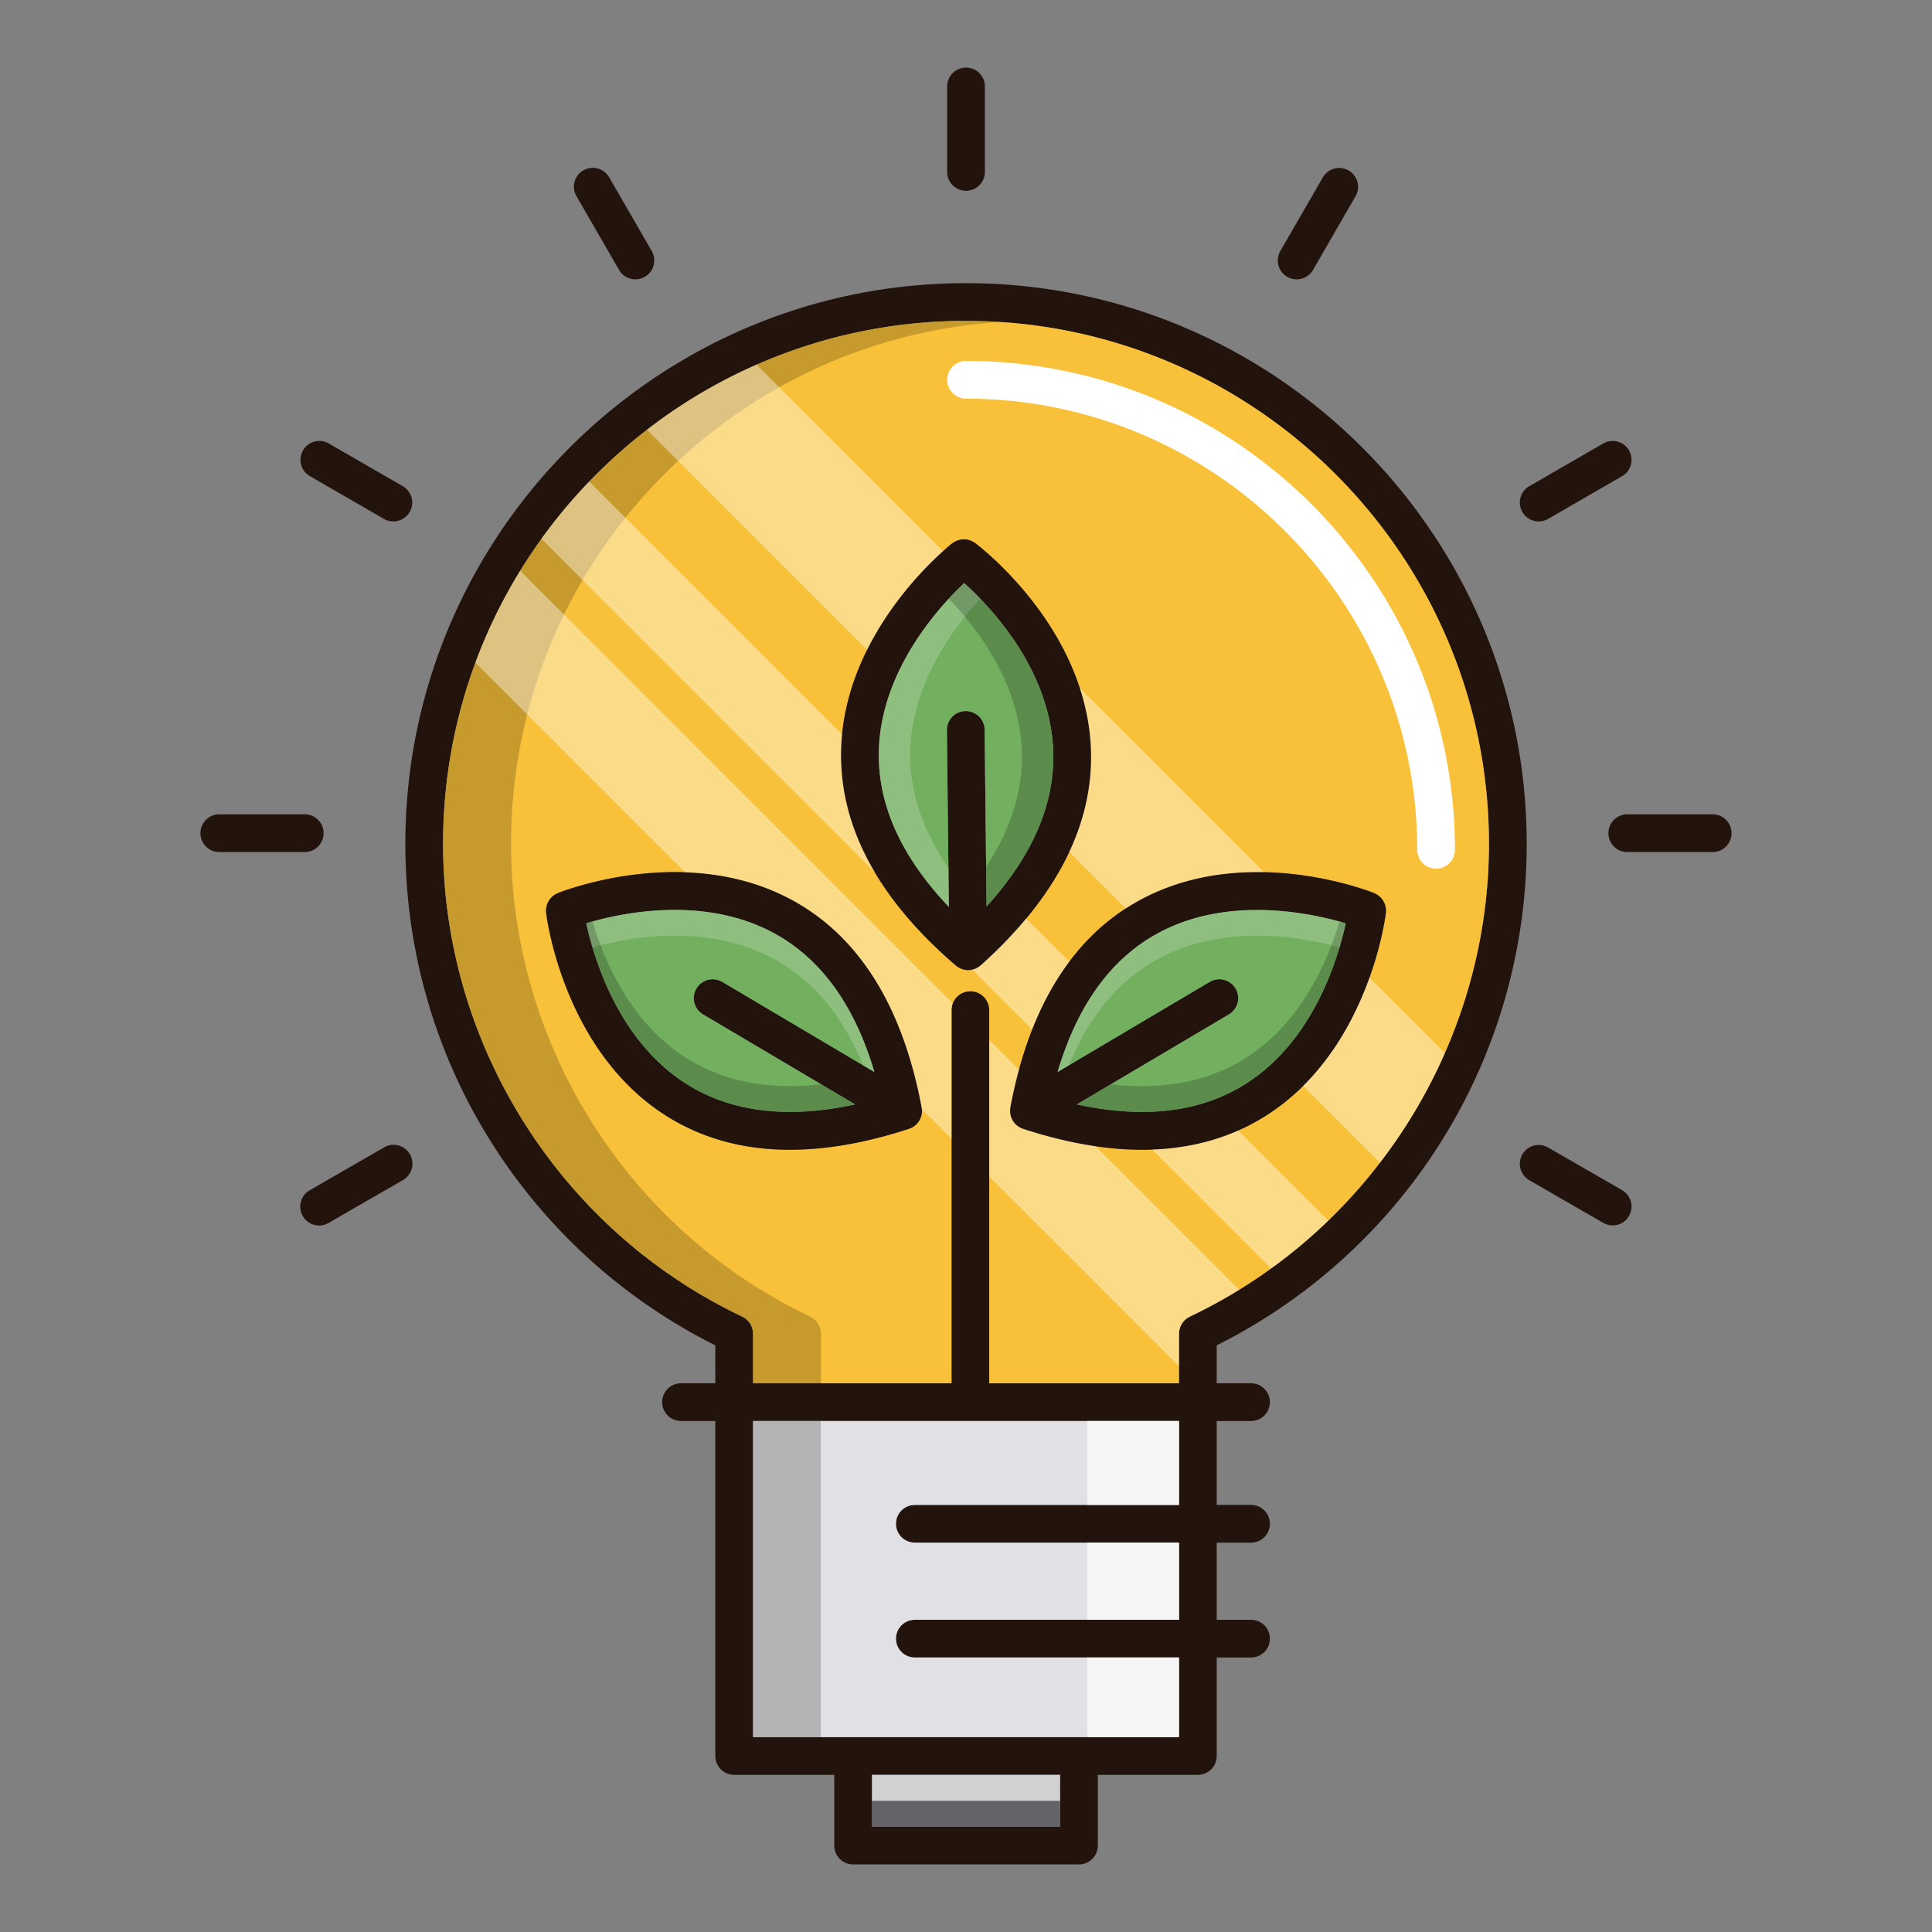 <?xml version="1.0" standalone="no"?><!DOCTYPE svg PUBLIC "-//W3C//DTD SVG 1.1//EN" "http://www.w3.org/Graphics/SVG/1.1/DTD/svg11.dtd"><svg t="1625811897955" class="icon" viewBox="0 0 1024 1024" version="1.1" xmlns="http://www.w3.org/2000/svg" p-id="43228" xmlns:xlink="http://www.w3.org/1999/xlink" width="200" height="200"><rect x="0" y="0" width="1024" height="1024" fill="#808080" stroke="none"/><defs><style type="text/css"></style></defs><path d="M512 150.08c-163.84 0-297.16 133.3-297.16 297.16 0 57.34 16.36 113 47.32 160.96 29 44.9 69.36 81.04 116.98 104.86v20.1h-18.18c-5.52 0-10 4.46-10 10 0 5.52 4.48 10 10 10h18.18v177.56c0 5.52 4.48 10 10 10h53.04v37.46c0 5.52 4.48 10 10 10h119.68c5.52 0 10-4.48 10-10v-37.46h53.02c5.52 0 10-4.48 10-10v-52.2h18.18c5.54 0 10-4.48 10-10s-4.46-10-10-10h-18.18v-40.88h18.18c5.54 0 10-4.48 10-10s-4.46-10-10-10h-18.18v-44.48h18.18c5.54 0 10-4.48 10-10 0-5.54-4.46-10-10-10h-18.18v-20.1a297.926 297.926 0 0 0 116.98-104.86c30.96-47.96 47.32-103.62 47.32-160.96 0-163.86-133.32-297.16-297.18-297.16z m49.86 818.1h-99.68v-27.46h99.68v27.46z m63.02-170.54h-140c-5.52 0-10 4.48-10 10s4.48 10 10 10h140v40.88h-140c-5.52 0-10 4.48-10 10s4.48 10 10 10h140v42.2H399.14v-167.56h225.74v44.48z m5.72-99.82c-0.2 0.1-0.36 0.24-0.54 0.34-0.34 0.18-0.68 0.36-0.98 0.58-0.26 0.18-0.48 0.4-0.72 0.6-0.26 0.22-0.5 0.42-0.74 0.66-0.22 0.24-0.4 0.5-0.6 0.76-0.2 0.24-0.4 0.5-0.58 0.78-0.16 0.26-0.3 0.54-0.44 0.82a7 7 0 0 0-0.7 1.82c-0.1 0.3-0.18 0.6-0.24 0.92-0.06 0.36-0.08 0.74-0.12 1.1 0 0.22-0.06 0.44-0.06 0.66v26.3h-100.56v-197.78c0-5.54-4.46-10-10-10-5.52 0-10 4.46-10 10v197.78h-105.18v-26.3c0-0.24-0.04-0.46-0.06-0.68-0.04-0.36-0.04-0.72-0.12-1.06-0.06-0.34-0.14-0.66-0.24-0.98-0.08-0.3-0.16-0.58-0.28-0.88-0.12-0.32-0.28-0.62-0.42-0.92-0.14-0.28-0.28-0.54-0.44-0.8-0.18-0.28-0.38-0.54-0.58-0.8-0.2-0.24-0.38-0.5-0.6-0.72-0.24-0.26-0.5-0.48-0.74-0.7-0.24-0.2-0.46-0.4-0.72-0.58-0.3-0.22-0.64-0.4-0.98-0.6-0.18-0.1-0.34-0.22-0.54-0.32-96.34-45.66-158.58-144.02-158.58-250.58 0-152.82 124.34-277.16 277.16-277.16 152.84 0 277.18 124.34 277.18 277.16 0 106.56-62.26 204.92-158.58 250.58z" fill="#23130D" p-id="43229"></path><path d="M462.18 940.72h99.68v27.46h-99.68z" fill="#636368" p-id="43230"></path><path d="M462.18 940.72h99.68v13.73h-99.68z" fill="#FFFFFF" opacity=".7" p-id="43231"></path><path d="M474.88 807.64c0 5.52 4.48 10 10 10h140v40.88h-140c-5.52 0-10 4.48-10 10s4.48 10 10 10h140v42.2H399.14v-167.56h225.74v44.48h-140c-5.52 0-10 4.48-10 10z" fill="#E1E1E5" p-id="43232"></path><path d="M576.3 753.16h48.58v44.48h-48.58zM576.3 817.64h48.58v40.88h-48.58zM576.3 878.52h48.58v42.2h-48.58z" fill="#FFFFFF" opacity=".7" p-id="43233"></path><path d="M399.14 753.16h35.86v167.56h-35.86z" opacity=".2" p-id="43234"></path><path d="M566.7 451.58c-5.58 11.94-13.18 23.7-22.8 35.24l22.88 22.88c8.5-11.38 18.48-20.8 29.88-28.16l-29.96-29.96zM512 170.08c-39.44 0-76.98 8.28-111 23.22a276.034 276.034 0 0 0-58.08 34.5 272.7 272.7 0 0 0-30.6 27.44c-9.14 9.5-17.62 19.64-25.34 30.36-3.94 5.48-7.7 11.12-11.26 16.9-9.42 15.32-17.4 31.62-23.74 48.72-11.08 29.94-17.14 62.28-17.14 96.02 0 106.56 62.24 204.92 158.58 250.58 0.2 0.1 0.36 0.22 0.54 0.32 0.34 0.2 0.68 0.38 0.98 0.6 0.26 0.18 0.48 0.38 0.72 0.58 0.24 0.22 0.5 0.44 0.74 0.7 0.22 0.22 0.4 0.48 0.6 0.72 0.2 0.26 0.4 0.52 0.58 0.8 0.16 0.26 0.3 0.52 0.44 0.8 0.14 0.3 0.3 0.6 0.42 0.92 0.12 0.3 0.2 0.58 0.28 0.88 0.1 0.32 0.18 0.64 0.24 0.98 0.08 0.34 0.08 0.7 0.12 1.06 0.02 0.22 0.06 0.44 0.06 0.68v26.3h105.18v-197.78c0-1.28 0.24-2.5 0.66-3.6a10 10 0 0 1 9.34-6.4c5.54 0 10 4.46 10 10v197.78h100.56v-26.3c0-0.22 0.06-0.44 0.06-0.66 0.04-0.36 0.06-0.74 0.12-1.1 0.06-0.32 0.14-0.62 0.24-0.92a7 7 0 0 1 0.7-1.82c0.14-0.28 0.28-0.56 0.44-0.82 0.18-0.28 0.38-0.54 0.58-0.78 0.2-0.26 0.38-0.52 0.6-0.76 0.24-0.24 0.48-0.44 0.74-0.66 0.24-0.2 0.46-0.42 0.72-0.6 0.3-0.22 0.64-0.4 0.98-0.58 0.18-0.1 0.34-0.24 0.54-0.34 9.04-4.28 17.78-9.04 26.2-14.22 5.8-3.56 11.44-7.32 16.9-11.3 10.76-7.74 20.88-16.22 30.32-25.36 9.9-9.56 19.04-19.82 27.36-30.68 13.8-17.9 25.36-37.44 34.44-58.16 15.12-34.44 23.36-72.1 23.36-110.86 0-152.82-124.34-277.16-277.18-277.16z m-23.4 417.86c0.02 0.22 0.02 0.44 0.04 0.66 0 0.22 0 0.46-0.02 0.68 0 0.2-0.02 0.4-0.04 0.6-0.02 0.22-0.06 0.44-0.1 0.64-0.04 0.24-0.08 0.48-0.14 0.7-0.04 0.18-0.1 0.36-0.16 0.56-0.06 0.2-0.14 0.4-0.22 0.62-0.08 0.2-0.16 0.42-0.26 0.62s-0.2 0.38-0.3 0.56c-0.04 0.1-0.08 0.22-0.14 0.3-0.06 0.14-0.16 0.24-0.24 0.38-0.08 0.1-0.16 0.22-0.24 0.34-0.06 0.08-0.12 0.18-0.18 0.28l-0.06 0.06c-0.26 0.34-0.52 0.62-0.8 0.92l-0.06 0.06c-0.12 0.1-0.24 0.2-0.34 0.3-0.1 0.08-0.18 0.16-0.28 0.24-0.24 0.2-0.48 0.38-0.74 0.56-0.1 0.08-0.2 0.14-0.3 0.2-0.12 0.08-0.24 0.16-0.36 0.22-0.02 0.02-0.04 0.04-0.06 0.04-0.34 0.2-0.72 0.38-1.1 0.54-0.02 0-0.04 0.02-0.06 0.02-0.18 0.08-0.34 0.12-0.52 0.18-0.06 0.02-0.1 0.06-0.16 0.08-22.66 7.4-43.72 11.1-63.1 11.1-24.8 0-46.82-6.08-65.86-18.2-53.94-34.38-62.98-104.38-63.34-107.34-0.04-0.22 0-0.42-0.02-0.64-0.02-0.36-0.04-0.72-0.02-1.08 0.02-0.32 0.06-0.62 0.1-0.92 0.06-0.34 0.1-0.68 0.2-1 0.06-0.3 0.16-0.58 0.28-0.88 0.1-0.32 0.22-0.64 0.36-0.94 0.12-0.26 0.28-0.52 0.42-0.76 0.18-0.32 0.36-0.62 0.58-0.9 0.16-0.22 0.34-0.42 0.52-0.64 0.24-0.28 0.48-0.54 0.76-0.8 0.2-0.18 0.42-0.36 0.64-0.52 0.3-0.22 0.58-0.44 0.9-0.64 0.26-0.16 0.54-0.28 0.82-0.42 0.22-0.12 0.42-0.26 0.66-0.36 1.84-0.72 31.38-12.3 67.44-11.02 18.3 0.64 38.26 4.58 57.14 14.94 35.24 19.34 58.2 56.22 68.24 109.66 0.04 0.12 0.02 0.24 0.04 0.36 0.04 0.16 0.06 0.34 0.06 0.52 0.02 0.04 0.02 0.08 0.02 0.12z m26.68-74c-0.06 0.02-0.12 0.02-0.16 0.04-0.54 0.1-1.08 0.14-1.62 0.16-0.08 0-0.16 0.04-0.24 0.04h-0.1c-0.64 0-1.28-0.08-1.9-0.2h-0.12c-0.16-0.04-0.3-0.1-0.46-0.14-0.4-0.12-0.8-0.22-1.2-0.38-0.08-0.04-0.16-0.06-0.24-0.08-0.16-0.08-0.32-0.18-0.48-0.26a13.48 13.48 0 0 1-0.92-0.5c-0.12-0.08-0.24-0.14-0.36-0.22-0.14-0.12-0.3-0.24-0.44-0.36-0.12-0.1-0.28-0.16-0.4-0.28-18.58-15.96-32.94-32.5-43.04-49.54-12.32-20.8-18.28-42.32-17.8-64.4 0.06-2.9 0.24-5.76 0.52-8.58 1.6-16.56 6.7-31.62 13.26-44.78 12.9-25.96 31.5-44.48 40.26-52.32 2.7-2.46 4.48-3.86 4.86-4.16 0.2-0.16 0.42-0.26 0.62-0.4 0.26-0.16 0.52-0.34 0.8-0.5 0.32-0.18 0.64-0.32 0.98-0.44 0.26-0.12 0.52-0.22 0.78-0.3 0.36-0.12 0.72-0.2 1.08-0.28 0.28-0.04 0.54-0.1 0.8-0.12 0.36-0.04 0.72-0.06 1.1-0.06 0.28 0 0.54 0 0.82 0.02 0.36 0.04 0.7 0.1 1.06 0.16 0.28 0.06 0.56 0.1 0.84 0.18 0.36 0.1 0.7 0.24 1.04 0.38 0.26 0.1 0.5 0.2 0.76 0.32 0.36 0.18 0.68 0.4 1.02 0.62 0.16 0.1 0.32 0.18 0.48 0.3 1.98 1.46 40.34 30.76 55.4 76.72 3.24 9.86 5.4 20.5 5.9 31.8 0.82 18.74-3.02 37.18-11.48 55.2-5.58 11.94-13.18 23.7-22.8 35.24-6.96 8.38-14.98 16.66-24.06 24.8-0.14 0.12-0.28 0.2-0.42 0.32-0.16 0.12-0.3 0.24-0.46 0.36l-0.36 0.24c-0.3 0.2-0.62 0.36-0.92 0.52-0.16 0.08-0.32 0.18-0.48 0.26-0.08 0.04-0.18 0.06-0.26 0.1-0.38 0.16-0.78 0.26-1.16 0.36-0.16 0.06-0.32 0.12-0.46 0.14-0.02 0.02-0.02 0.02-0.04 0.02z m175.4 61.62c-5.72 5.7-12.2 11-19.48 15.64a115.02 115.02 0 0 1-14.92 8c-13.88 6.14-29.1 9.5-45.6 10.08-1.78 0.08-3.56 0.12-5.36 0.12-7.92 0-16.1-0.62-24.58-1.86-12.26-1.78-25.1-4.86-38.52-9.24-0.06-0.02-0.1-0.06-0.16-0.08-0.16-0.06-0.32-0.1-0.48-0.16-0.06-0.02-0.12-0.06-0.18-0.08-0.32-0.14-0.66-0.3-0.98-0.48l-0.18-0.12c-0.08-0.04-0.14-0.1-0.22-0.14-0.12-0.08-0.24-0.16-0.38-0.24-0.22-0.16-0.44-0.32-0.66-0.5-0.12-0.1-0.24-0.2-0.36-0.32-0.08-0.08-0.18-0.16-0.28-0.24-0.06-0.06-0.12-0.14-0.18-0.2-0.24-0.24-0.46-0.5-0.68-0.76-0.06-0.08-0.12-0.18-0.18-0.26-0.02-0.02-0.02-0.04-0.04-0.08-0.12-0.14-0.22-0.3-0.32-0.44-0.06-0.12-0.14-0.2-0.2-0.32-0.06-0.08-0.08-0.16-0.12-0.24-0.12-0.2-0.22-0.4-0.32-0.6-0.1-0.24-0.2-0.46-0.28-0.7a5.546 5.546 0 0 1-0.36-1.12c-0.06-0.24-0.12-0.5-0.16-0.76-0.02-0.18-0.06-0.36-0.08-0.52l-0.06-0.64v-0.78c0.02-0.18 0.02-0.34 0.02-0.52 0.02-0.24 0.06-0.46 0.1-0.7 0.02-0.12 0-0.24 0.02-0.36 1.3-6.96 2.84-13.64 4.6-20.04 2.02-7.46 4.36-14.54 6.96-21.22 5.36-13.62 11.94-25.62 19.72-35.98 8.5-11.38 18.48-20.8 29.88-28.16 2.3-1.52 4.68-2.92 7.1-4.26 22.06-12.1 45.6-15.46 66.22-15 31.82 0.68 56.68 10.4 58.36 11.08 0.26 0.12 0.5 0.28 0.76 0.4 0.22 0.12 0.46 0.24 0.68 0.36 0.36 0.22 0.66 0.46 0.98 0.7 0.2 0.16 0.4 0.3 0.58 0.46 0.28 0.28 0.56 0.56 0.8 0.86 0.18 0.2 0.34 0.38 0.5 0.58 0.22 0.3 0.4 0.62 0.58 0.94 0.14 0.24 0.3 0.48 0.42 0.74 0.14 0.3 0.26 0.62 0.36 0.96 0.12 0.28 0.22 0.56 0.28 0.86 0.08 0.32 0.14 0.66 0.18 1 0.06 0.3 0.1 0.6 0.12 0.92 0.02 0.36 0 0.72-0.02 1.08-0.02 0.22 0 0.42-0.02 0.64-0.16 1.3-2.02 15.68-8.68 34.28-6.38 17.84-17.18 39.58-35.18 57.42z m-123.98-123.98c-5.58 11.94-13.18 23.7-22.8 35.24l22.88 22.88c8.5-11.38 18.48-20.8 29.88-28.16l-29.96-29.96z" fill="#F9C139" p-id="43235"></path><path d="M434.96 705.12c-0.06-0.34-0.14-0.66-0.24-0.98-0.08-0.3-0.16-0.58-0.28-0.88-0.12-0.32-0.28-0.62-0.42-0.92-0.14-0.28-0.28-0.54-0.44-0.8-0.18-0.28-0.38-0.54-0.58-0.8-0.2-0.24-0.38-0.5-0.6-0.72-0.24-0.26-0.5-0.48-0.74-0.7-0.24-0.2-0.46-0.4-0.72-0.58-0.3-0.22-0.64-0.4-0.98-0.6-0.18-0.1-0.34-0.22-0.54-0.32-96.34-45.66-158.58-144.02-158.58-250.58 0-146.78 114.7-267.28 259.16-276.58-5.96-0.38-11.96-0.58-18-0.58-152.82 0-277.16 124.34-277.16 277.16 0 106.56 62.24 204.92 158.58 250.58 0.2 0.1 0.36 0.22 0.54 0.32 0.34 0.2 0.68 0.38 0.98 0.6 0.26 0.18 0.48 0.38 0.72 0.58 0.24 0.22 0.5 0.44 0.74 0.7 0.22 0.22 0.4 0.48 0.6 0.72 0.2 0.26 0.4 0.52 0.58 0.8 0.16 0.26 0.3 0.52 0.44 0.8 0.14 0.3 0.3 0.6 0.42 0.92 0.12 0.3 0.2 0.58 0.28 0.88 0.1 0.32 0.18 0.64 0.24 0.98 0.08 0.34 0.08 0.7 0.12 1.06 0.02 0.22 0.06 0.44 0.06 0.68v26.3h36v-26.3c0-0.24-0.04-0.46-0.06-0.68-0.04-0.36-0.04-0.72-0.12-1.06z" opacity=".2" p-id="43236"></path><path d="M512.01 101.112a10 10 0 0 0 10-10V45.828a10 10 0 1 0-20 0v45.284a10 10 0 0 0 10 10zM328.112 143.062a9.996 9.996 0 0 0 13.662 3.658 10.004 10.004 0 0 0 3.66-13.662l-22.642-39.21a10.002 10.002 0 0 0-17.322 10.002l22.642 39.212zM164.264 252.368l39.214 22.65a9.992 9.992 0 0 0 13.66-3.658 10 10 0 0 0-3.658-13.662l-39.214-22.65a10.004 10.004 0 0 0-13.662 3.658 10.004 10.004 0 0 0 3.66 13.662zM171.52 441.6a10 10 0 0 0-10-10H116.236a10 10 0 0 0 0 20H161.52a10 10 0 0 0 10-10zM203.484 608.184l-39.224 22.62a10 10 0 1 0 9.99 17.324l39.224-22.62a10 10 0 1 0-9.99-17.324zM859.744 630.814l-39.212-22.62a9.996 9.996 0 0 0-13.658 3.666 9.998 9.998 0 0 0 3.666 13.658l39.212 22.62a9.994 9.994 0 0 0 13.658-3.666 9.998 9.998 0 0 0-3.666-13.658zM907.764 431.61h-45.266a10 10 0 1 0 0 20h45.266a10 10 0 1 0 0-20zM815.55 276.36c1.698 0 3.416-0.432 4.992-1.342l39.208-22.646a10 10 0 0 0-10.004-17.32L810.54 257.7a10 10 0 0 0 5.01 18.66zM682.26 146.726a10 10 0 0 0 13.66-3.658l22.642-39.208a10.002 10.002 0 0 0-17.32-10.002L678.6 133.066a10 10 0 0 0 3.66 13.66zM488.6 587.94c-0.02-0.22-0.04-0.44-0.08-0.64-0.02-0.12 0-0.24-0.04-0.36-10.04-53.44-33-90.32-68.24-109.66-56.08-30.76-121.8-5.02-124.58-3.92-0.24 0.1-0.44 0.24-0.66 0.36-0.28 0.14-0.56 0.26-0.82 0.42-0.32 0.2-0.6 0.42-0.9 0.64-0.22 0.16-0.44 0.34-0.64 0.52-0.28 0.26-0.52 0.52-0.76 0.8-0.18 0.22-0.36 0.42-0.52 0.64-0.22 0.28-0.4 0.58-0.58 0.9-0.14 0.24-0.3 0.5-0.42 0.76-0.14 0.3-0.26 0.62-0.36 0.94-0.12 0.3-0.22 0.58-0.28 0.88-0.1 0.32-0.14 0.66-0.2 1-0.04 0.3-0.08 0.6-0.1 0.92-0.02 0.36 0 0.72 0.02 1.08 0.02 0.22-0.02 0.42 0.02 0.64 0.36 2.96 9.4 72.96 63.34 107.34 19.04 12.12 41.06 18.2 65.86 18.2 19.38 0 40.44-3.7 63.1-11.1 0.06-0.02 0.1-0.06 0.16-0.08 0.18-0.06 0.34-0.1 0.52-0.18 0.02 0 0.04-0.02 0.06-0.02 0.38-0.16 0.76-0.34 1.1-0.54 0.02 0 0.04-0.02 0.06-0.04 0.12-0.06 0.24-0.14 0.36-0.22 0.1-0.06 0.2-0.12 0.3-0.2 0.26-0.18 0.5-0.36 0.74-0.56 0.1-0.08 0.18-0.16 0.28-0.24 0.1-0.1 0.22-0.2 0.34-0.3l0.06-0.06c0.28-0.3 0.54-0.58 0.8-0.92l0.06-0.06c0.06-0.1 0.12-0.2 0.18-0.28 0.08-0.12 0.16-0.24 0.24-0.34 0.08-0.14 0.18-0.24 0.24-0.38 0.06-0.08 0.1-0.2 0.14-0.3 0.1-0.18 0.2-0.36 0.3-0.56 0.1-0.2 0.18-0.42 0.26-0.62 0.08-0.22 0.16-0.42 0.22-0.62s0.12-0.38 0.16-0.56c0.06-0.22 0.1-0.46 0.14-0.7 0.04-0.2 0.08-0.42 0.1-0.64 0.02-0.2 0.04-0.4 0.04-0.6 0.02-0.22 0.02-0.46 0.02-0.68-0.02-0.22-0.02-0.44-0.04-0.66z m-115.98-50.3l80.62 47.72c-35.72 7.78-65.8 4.14-89.58-10.96-36.22-23-49.06-67.08-52.9-85.04 17.56-5.28 62.16-15.22 99.86 5.46 24.74 13.58 42.44 38.22 52.8 73.34l-80.6-47.74a10.008 10.008 0 0 0-13.7 3.52c-2.82 4.74-1.24 10.88 3.5 13.7z" fill="#23130D" p-id="43237"></path><path d="M372.62 537.64l80.62 47.72c-35.72 7.78-65.8 4.14-89.58-10.96-36.22-23-49.06-67.08-52.9-85.04 17.56-5.28 62.16-15.22 99.86 5.46 24.74 13.58 42.44 38.22 52.8 73.34l-80.6-47.74a10.008 10.008 0 0 0-13.7 3.52c-2.82 4.74-1.24 10.88 3.5 13.7z" fill="#72AF5F" p-id="43238"></path><path d="M463.42 568.16l-6.02-3.56c-10.66-26.06-26.3-44.88-46.78-56.12-35.56-19.5-77.24-11.78-96.6-6.4a163.24 163.24 0 0 1-3.26-12.72c17.56-5.28 62.16-15.22 99.86 5.46 24.74 13.58 42.44 38.22 52.8 73.34z" fill="#FFFFFF" opacity=".2" p-id="43239"></path><path d="M453.24 585.364c-35.72 7.78-65.8 4.14-89.58-10.96-36.22-23-49.06-67.08-52.9-85.04 1-0.3 2.08-0.62 3.26-0.94 6.3 21.2 20.3 53.68 49.64 72.32 19.68 12.5 43.66 17.14 71.58 13.96l18 10.66z" opacity=".2" p-id="43240"></path><path d="M734.46 481.22c-0.04-0.34-0.1-0.68-0.18-1-0.06-0.3-0.16-0.58-0.28-0.86-0.1-0.34-0.22-0.66-0.36-0.96-0.12-0.26-0.28-0.5-0.42-0.74-0.18-0.32-0.36-0.64-0.58-0.94-0.16-0.2-0.32-0.38-0.5-0.58-0.24-0.3-0.52-0.58-0.8-0.86-0.18-0.16-0.38-0.3-0.58-0.46-0.32-0.24-0.62-0.48-0.98-0.7-0.22-0.12-0.46-0.24-0.68-0.36-0.26-0.12-0.5-0.28-0.76-0.4-2.78-1.1-68.5-26.84-124.58 3.92-35.24 19.32-58.2 56.22-68.26 109.66-0.02 0.12 0 0.24-0.02 0.36-0.04 0.24-0.08 0.46-0.1 0.7 0 0.18 0 0.34-0.02 0.52v0.78l0.06 0.64c0.02 0.16 0.06 0.34 0.08 0.52 0.04 0.26 0.1 0.52 0.16 0.76a5.546 5.546 0 0 0 0.36 1.12c0.08 0.24 0.18 0.46 0.28 0.7 0.1 0.2 0.2 0.4 0.32 0.6 0.04 0.08 0.06 0.16 0.12 0.24 0.06 0.12 0.14 0.2 0.2 0.32 0.1 0.14 0.2 0.3 0.32 0.44 0.02 0.04 0.02 0.06 0.04 0.08 0.06 0.08 0.12 0.18 0.18 0.26 0.22 0.26 0.44 0.52 0.68 0.76 0.06 0.06 0.12 0.14 0.18 0.2 0.1 0.08 0.2 0.16 0.28 0.24 0.12 0.12 0.24 0.22 0.36 0.32 0.22 0.18 0.44 0.34 0.66 0.5 0.14 0.08 0.26 0.16 0.38 0.24 0.08 0.04 0.14 0.1 0.22 0.14l0.18 0.12c0.32 0.18 0.66 0.34 0.98 0.48 0.06 0.02 0.12 0.06 0.18 0.08 0.16 0.06 0.32 0.1 0.48 0.16 0.06 0.02 0.1 0.06 0.16 0.08 22.68 7.4 43.74 11.1 63.1 11.1 24.82 0 46.84-6.08 65.88-18.2 53.94-34.38 62.98-104.38 63.34-107.34 0.02-0.22 0-0.42 0.02-0.64 0.02-0.36 0.04-0.72 0.02-1.08a6.8 6.8 0 0 0-0.12-0.92z m-74.12 93.18c-23.78 15.12-53.86 18.74-89.58 10.96l80.62-47.72c4.74-2.82 6.32-8.96 3.5-13.7a10.008 10.008 0 0 0-13.7-3.52l-80.62 47.74c10.36-35.08 28.02-59.7 52.7-73.28 37.58-20.68 82.36-10.76 99.98-5.5-3.86 17.98-16.7 62.02-52.9 85.02z" fill="#23130D" p-id="43241"></path><path d="M713.24 489.38c-3.86 17.98-16.7 62.02-52.9 85.02-23.78 15.12-53.86 18.74-89.58 10.96l80.62-47.72c4.74-2.82 6.32-8.96 3.5-13.7a10.008 10.008 0 0 0-13.7-3.52l-80.62 47.74c10.36-35.08 28.02-59.7 52.7-73.28 37.58-20.68 82.36-10.76 99.98-5.5z" fill="#72AF5F" p-id="43242"></path><path d="M578.18 396.38c-2.8-63.9-58.9-106.74-61.3-108.52-0.16-0.12-0.32-0.2-0.48-0.3-0.34-0.22-0.66-0.44-1.02-0.62a12.3 12.3 0 0 0-0.76-0.32c-0.34-0.14-0.68-0.28-1.04-0.38-0.28-0.08-0.56-0.12-0.84-0.18-0.36-0.06-0.7-0.12-1.06-0.16-0.28-0.02-0.54-0.02-0.82-0.02-0.38 0-0.74 0.02-1.1 0.06-0.26 0.02-0.52 0.08-0.8 0.12-0.36 0.08-0.72 0.16-1.08 0.28-0.26 0.08-0.52 0.18-0.78 0.3-0.34 0.12-0.66 0.26-0.98 0.44-0.28 0.16-0.54 0.34-0.8 0.5-0.2 0.14-0.42 0.24-0.62 0.4-2.34 1.84-57.5 45.9-58.9 109.84-0.88 40.18 19.58 78.52 60.84 113.94 0.12 0.12 0.28 0.18 0.4 0.28 0.14 0.12 0.3 0.24 0.44 0.36 0.12 0.08 0.24 0.14 0.36 0.22 0.3 0.18 0.6 0.34 0.92 0.5 0.16 0.08 0.32 0.18 0.48 0.26 0.08 0.02 0.16 0.04 0.24 0.08 0.4 0.16 0.8 0.26 1.2 0.38 0.16 0.04 0.3 0.1 0.46 0.14h0.12c0.62 0.12 1.26 0.2 1.9 0.2h0.1c0.08 0 0.16-0.04 0.24-0.04 0.54-0.02 1.08-0.06 1.62-0.16 0.04-0.02 0.1-0.02 0.16-0.04 0.16-0.02 0.32-0.1 0.5-0.16 0.38-0.1 0.78-0.2 1.16-0.36 0.08-0.04 0.18-0.06 0.26-0.1 0.16-0.08 0.32-0.18 0.48-0.26 0.3-0.16 0.62-0.32 0.92-0.52l0.36-0.24c0.16-0.12 0.3-0.24 0.46-0.36 0.14-0.12 0.28-0.2 0.42-0.32 40.46-36.32 60.1-75.1 58.34-115.24z m-55.28 84.06l-1.02-93.68a10.004 10.004 0 0 0-10-9.88h-0.12a9.988 9.988 0 0 0-9.88 10.1l1.02 93.68c-25.18-26.5-37.68-54.1-37.1-82.26 0.86-42.9 31.88-76.74 45.24-89.34 13.62 12.26 45.28 45.22 47.16 88.2 1.22 28.18-10.66 56.1-35.3 83.18z" fill="#23130D" p-id="43243"></path><path d="M522.9 480.44l-1.02-93.68a10.004 10.004 0 0 0-10-9.88h-0.12a9.988 9.988 0 0 0-9.88 10.1l1.02 93.68c-25.18-26.5-37.68-54.1-37.1-82.26 0.86-42.9 31.88-76.74 45.24-89.34 13.62 12.26 45.28 45.22 47.16 88.2 1.22 28.18-10.66 56.1-35.3 83.18z" fill="#72AF5F" p-id="43244"></path><path d="M502.68 460.02l0.22 20.64c-25.18-26.5-37.68-54.1-37.1-82.26 0.86-42.9 31.88-76.74 45.24-89.34 2.38 2.14 5.3 4.92 8.5 8.26-14.92 16.18-36.36 45.52-37.08 81.08-0.44 20.92 6.36 41.54 20.22 61.62z" fill="#FFFFFF" opacity=".2" p-id="43245"></path><path d="M522.9 480.44l-0.22-21c13.44-20.42 19.76-41.22 18.86-62.18-1.56-35.48-23.4-64.12-38.66-79.94a171.36 171.36 0 0 1 8.16-8.26c13.62 12.26 45.28 45.22 47.16 88.2 1.22 28.18-10.66 56.1-35.3 83.18z" opacity=".2" p-id="43246"></path><path d="M560.572 568.16l6.02-3.56c10.66-26.06 26.3-44.88 46.78-56.12 35.56-19.5 77.24-11.78 96.6-6.4a163.24 163.24 0 0 0 3.26-12.72c-17.56-5.28-62.16-15.22-99.86 5.46-24.74 13.58-42.44 38.22-52.8 73.34z" fill="#FFFFFF" opacity=".2" p-id="43247"></path><path d="M570.752 585.364c35.72 7.78 65.8 4.14 89.58-10.96 36.22-23 49.06-67.08 52.9-85.04-1-0.3-2.08-0.62-3.26-0.94-6.3 21.2-20.3 53.68-49.64 72.32-19.68 12.5-43.66 17.14-71.58 13.96l-18 10.66z" opacity=".2" p-id="43248"></path><path d="M275.72 302.5l229.26 229.28a10.1 10.1 0 0 0-0.66 3.6v68.18l-15.74-15.74c0-0.18-0.02-0.36-0.06-0.52-0.02-0.12 0-0.24-0.04-0.36-10.04-53.44-33-90.32-68.24-109.66-18.88-10.36-38.84-14.3-57.14-14.94l-111.12-111.12c6.34-17.1 14.32-33.4 23.74-48.72zM656.8 683.6c-8.42 5.18-17.16 9.94-26.2 14.22-0.2 0.1-0.36 0.24-0.54 0.34-0.34 0.18-0.68 0.36-0.98 0.58-0.26 0.18-0.48 0.4-0.72 0.6-0.26 0.22-0.5 0.42-0.74 0.66-0.22 0.24-0.4 0.5-0.6 0.76-0.2 0.24-0.4 0.5-0.58 0.78-0.16 0.26-0.3 0.54-0.44 0.82a7 7 0 0 0-0.7 1.82c-0.1 0.3-0.18 0.6-0.24 0.92-0.06 0.36-0.08 0.74-0.12 1.1 0 0.22-0.06 0.44-0.06 0.66v17.26l-100.56-100.56v-72.44l15.78 15.78c-1.76 6.4-3.3 13.08-4.6 20.04-0.02 0.12 0 0.24-0.02 0.36-0.04 0.24-0.08 0.46-0.1 0.7 0 0.18 0 0.34-0.02 0.52v0.78l0.06 0.64c0.02 0.16 0.06 0.34 0.08 0.52 0.04 0.26 0.1 0.52 0.16 0.76a5.546 5.546 0 0 0 0.36 1.12c0.08 0.24 0.18 0.46 0.28 0.7 0.1 0.2 0.2 0.4 0.32 0.6 0.04 0.08 0.06 0.16 0.12 0.24 0.06 0.12 0.14 0.2 0.2 0.32 0.1 0.14 0.2 0.3 0.32 0.44 0.02 0.04 0.02 0.06 0.04 0.08 0.06 0.08 0.12 0.18 0.18 0.26 0.22 0.26 0.44 0.52 0.68 0.76 0.06 0.06 0.12 0.14 0.18 0.2 0.1 0.08 0.2 0.16 0.28 0.24 0.12 0.12 0.24 0.22 0.36 0.32 0.22 0.18 0.44 0.34 0.66 0.5 0.14 0.08 0.26 0.16 0.38 0.24 0.08 0.04 0.14 0.1 0.22 0.14l0.18 0.12c0.32 0.18 0.66 0.34 0.98 0.48 0.06 0.02 0.12 0.06 0.18 0.08 0.16 0.06 0.32 0.1 0.48 0.16 0.06 0.02 0.1 0.06 0.16 0.08 13.42 4.38 26.26 7.46 38.52 9.24l76.06 76.06zM463.6 462.22l-176.62-176.62c7.72-10.72 16.2-20.86 25.34-30.36l134 134c-0.28 2.82-0.46 5.68-0.52 8.58-0.48 22.08 5.48 43.6 17.8 64.4zM566.78 509.7c-7.78 10.36-14.36 22.36-19.72 35.98l-31.74-31.76c0.14-0.02 0.3-0.08 0.46-0.14 0.38-0.1 0.78-0.2 1.16-0.36 0.08-0.04 0.18-0.06 0.26-0.1 0.16-0.08 0.32-0.18 0.48-0.26 0.3-0.16 0.62-0.32 0.92-0.52l0.36-0.24c0.16-0.12 0.3-0.24 0.46-0.36 0.14-0.12 0.28-0.2 0.42-0.32 9.08-8.14 17.1-16.42 24.06-24.8l22.88 22.88zM704.02 646.94c-9.44 9.14-19.56 17.62-30.32 25.36l-63.02-63.02c16.5-0.58 31.72-3.94 45.6-10.08l47.74 47.74zM401 193.3l98.84 98.84c-8.76 7.84-27.36 26.36-40.26 52.32l-116.66-116.66c17.78-13.76 37.28-25.38 58.08-34.5zM669.98 462.28c-20.62-0.46-44.16 2.9-66.22 15-2.42 1.34-4.8 2.74-7.1 4.26l-29.96-29.96c8.46-18.02 12.3-36.46 11.48-55.2-0.5-11.3-2.66-21.94-5.9-31.8l97.7 97.7zM765.82 558.1a278.012 278.012 0 0 1-34.44 58.16l-40.7-40.7c18-17.84 28.8-39.58 35.18-57.42l39.96 39.96z" fill="#FFFFFF" opacity=".4" p-id="43249"></path><path d="M761.152 460.424a10 10 0 0 1-10-10c0-131.852-107.268-239.12-239.12-239.12a10 10 0 0 1 0-20c142.878 0 259.12 116.242 259.12 259.12a10 10 0 0 1-10 10z" fill="#FFFFFF" p-id="43250"></path></svg>